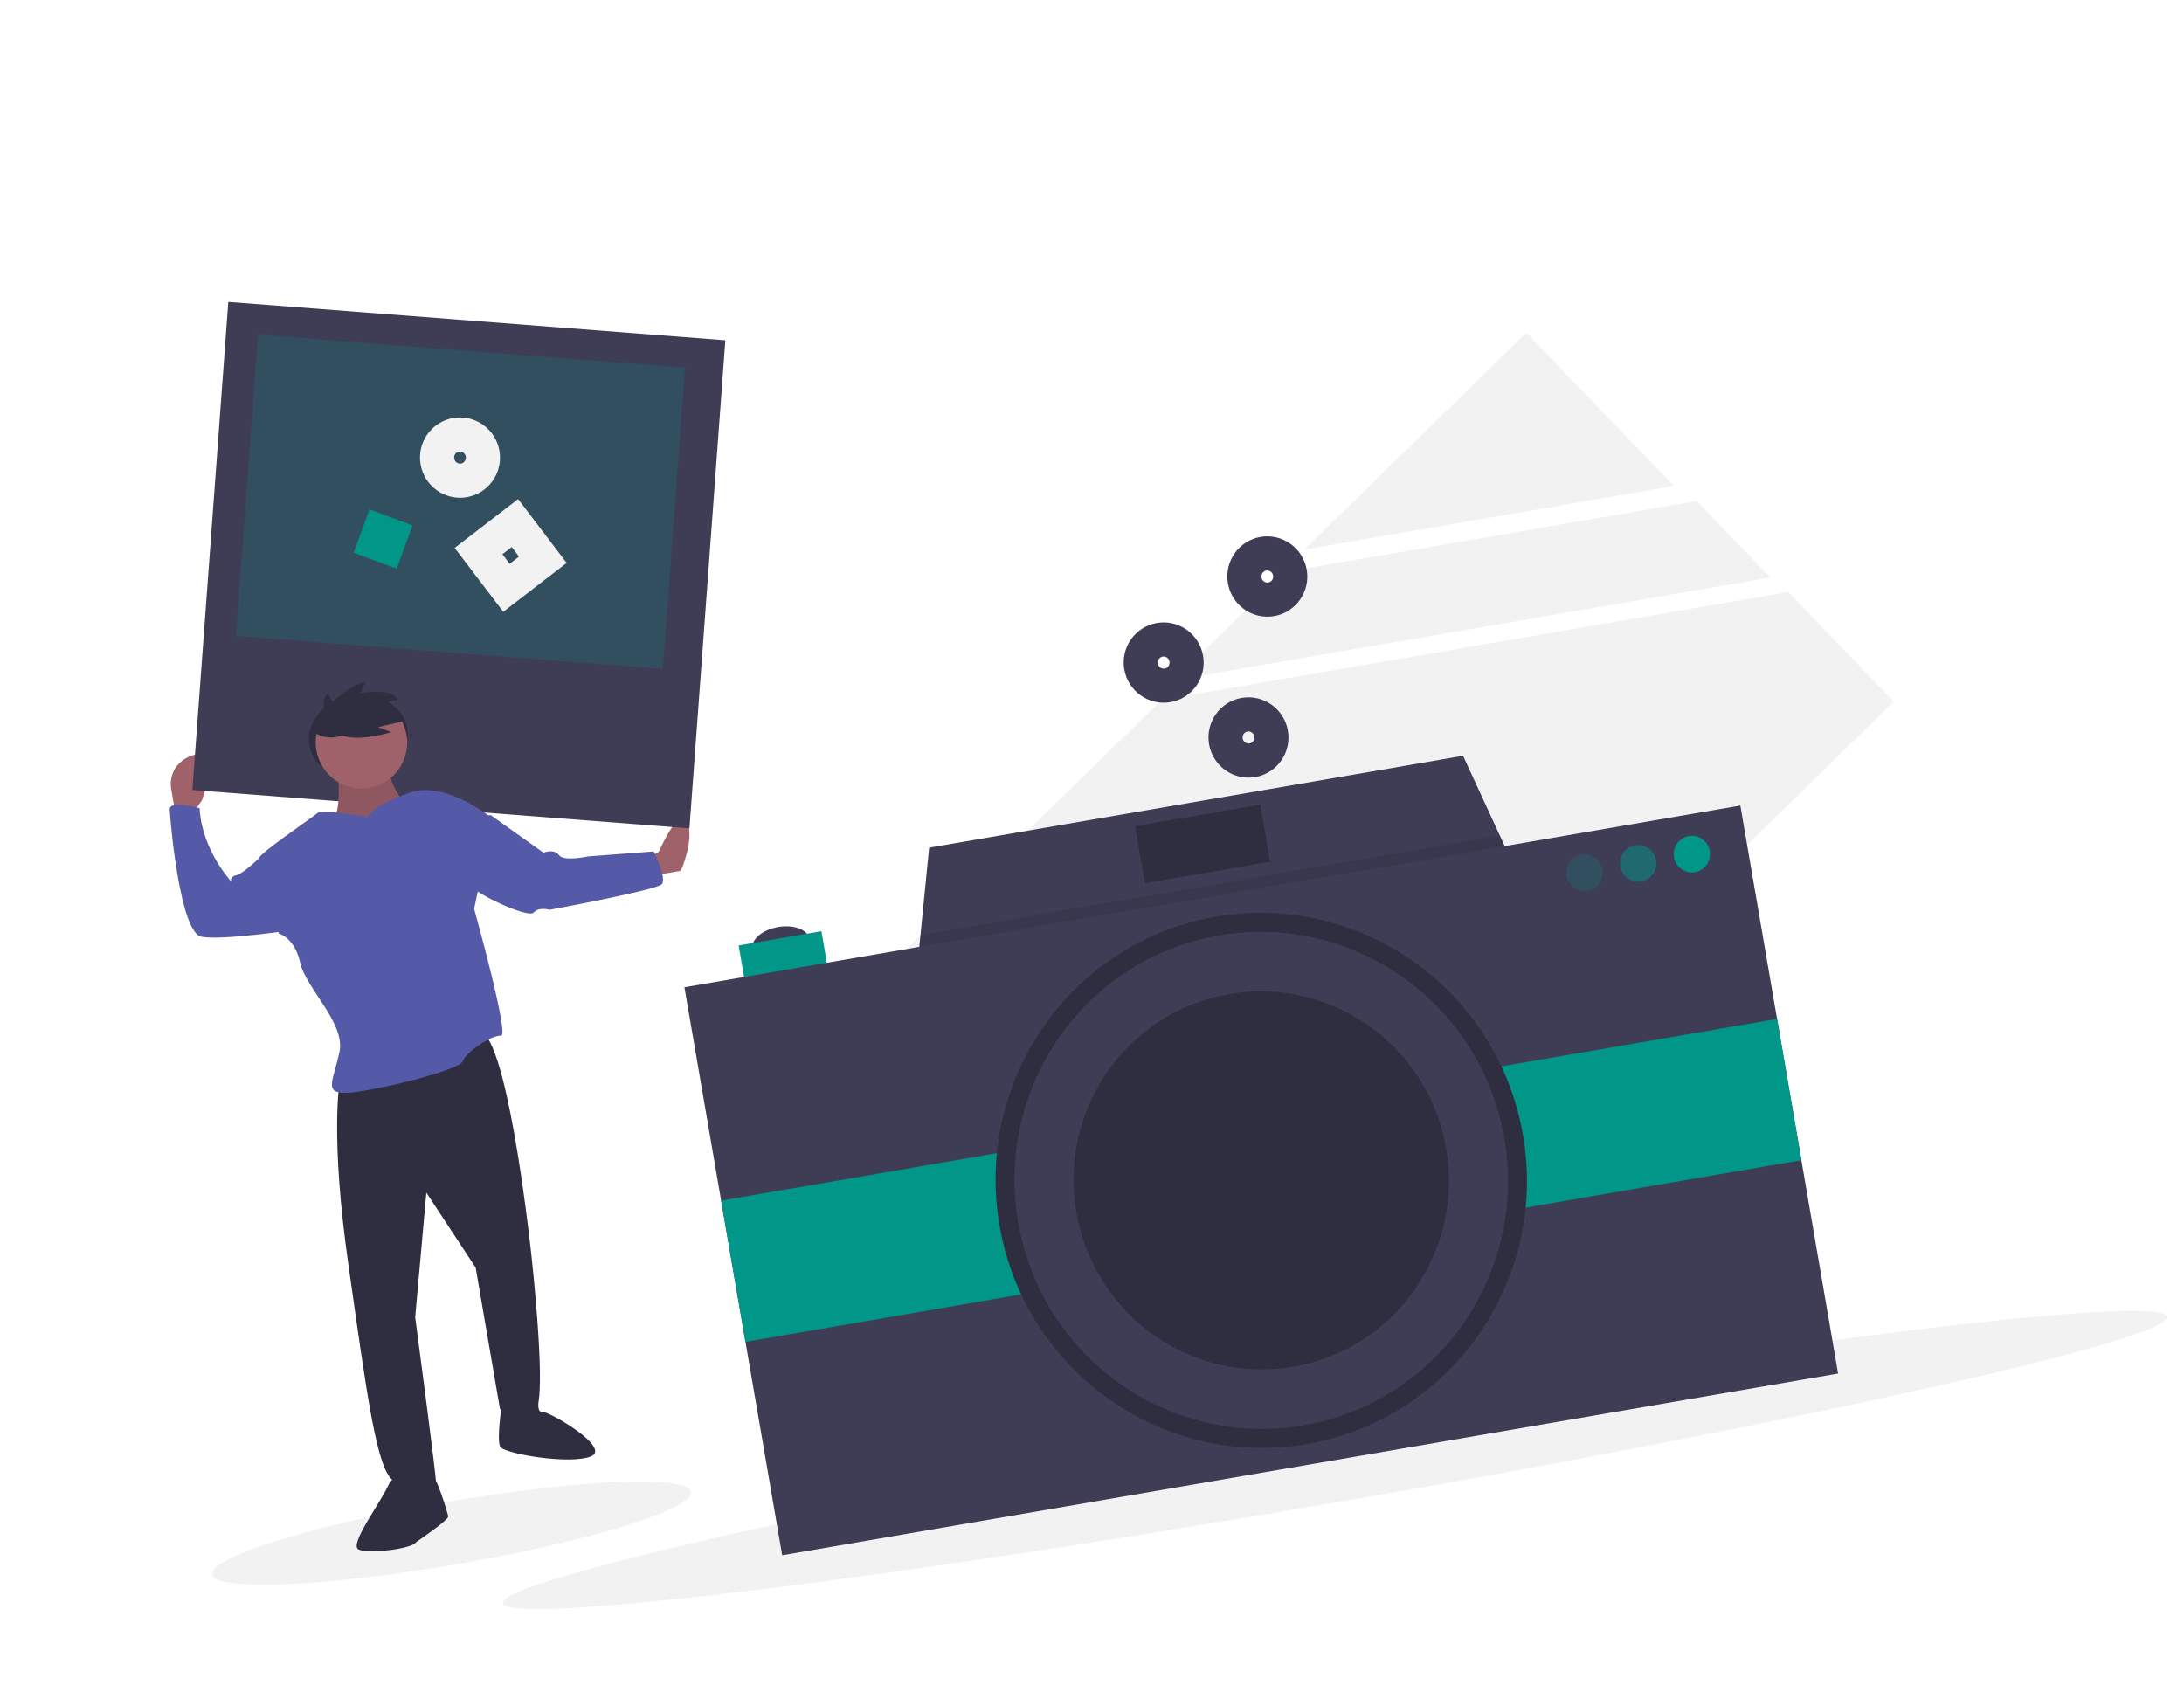 <svg width="128" height="100" viewBox="0 0 128 100" fill="none" xmlns="http://www.w3.org/2000/svg">
<g clip-path="url(#clip0)">
<path d="M89.456 19.502L76.445 32.209L98.102 28.481L89.456 19.502Z" fill="#F2F2F2"/>
<path d="M99.441 29.369L75.283 33.527L68.791 39.867L103.755 33.849L99.441 29.369Z" fill="#F2F2F2"/>
<path d="M68.086 41.018L47.51 61.113L68.357 82.762L110.992 41.125L104.804 34.699L68.086 41.018Z" fill="#F2F2F2"/>
<path d="M78.646 88C105.577 83.365 127.222 78.521 126.991 77.181C126.76 75.841 104.742 78.512 77.811 83.147C50.88 87.782 29.235 92.626 29.466 93.966C29.697 95.306 51.715 92.635 78.646 88Z" fill="#F2F2F2"/>
<path d="M26.779 91.681C34.526 90.347 40.666 88.452 40.493 87.447C40.32 86.442 33.9 86.708 26.153 88.041C18.406 89.374 12.266 91.27 12.439 92.275C12.612 93.28 19.032 93.014 26.779 91.681Z" fill="#F2F2F2"/>
<path d="M45.936 56.274C46.853 56.116 47.522 55.554 47.43 55.019C47.338 54.484 46.52 54.178 45.602 54.336C44.685 54.494 44.016 55.056 44.108 55.591C44.2 56.126 45.019 56.432 45.936 56.274Z" fill="#3F3D56"/>
<path d="M90.629 54.884L53.305 61.308L53.65 57.821L53.947 54.804L54.454 49.684L85.747 44.298L87.897 48.961L89.369 52.154L90.629 54.884Z" fill="#3F3D56"/>
<path opacity="0.1" d="M89.37 52.154L53.73 58.288L53.65 57.821L53.947 54.804L87.897 48.961L89.37 52.154Z" fill="black"/>
<path d="M48.142 54.58L43.29 55.414L43.942 59.202L48.794 58.367L48.142 54.58Z" fill="#009688"/>
<path d="M101.998 47.215L40.112 57.866L45.842 91.158L107.728 80.507L101.998 47.215Z" fill="#3F3D56"/>
<path d="M104.151 59.721L42.265 70.372L43.69 78.651L105.576 68L104.151 59.721Z" fill="#009688"/>
<path d="M76.581 84.643C85.053 83.185 90.73 75.083 89.261 66.546C87.791 58.009 79.732 52.271 71.26 53.729C62.788 55.187 57.111 63.29 58.58 71.826C60.049 80.363 68.108 86.101 76.581 84.643Z" fill="#2F2E41"/>
<path d="M76.391 83.542C84.26 82.188 89.533 74.663 88.168 66.734C86.803 58.805 79.318 53.476 71.45 54.83C63.581 56.184 58.308 63.71 59.672 71.638C61.037 79.567 68.522 84.897 76.391 83.542Z" fill="#3F3D56"/>
<path d="M75.8 80.107C81.786 79.077 85.797 73.352 84.759 67.321C83.721 61.289 78.027 57.235 72.041 58.265C66.055 59.295 62.043 65.02 63.081 71.052C64.12 77.083 69.814 81.138 75.8 80.107Z" fill="#2F2E41"/>
<path opacity="0.2" d="M93.047 52.201C93.626 52.101 94.014 51.547 93.914 50.964C93.813 50.38 93.262 49.988 92.683 50.087C92.104 50.187 91.716 50.741 91.816 51.325C91.916 51.908 92.468 52.301 93.047 52.201Z" fill="#009688"/>
<path opacity="0.5" d="M96.194 51.66C96.773 51.56 97.161 51.006 97.061 50.422C96.96 49.838 96.409 49.446 95.83 49.546C95.25 49.645 94.862 50.199 94.963 50.783C95.063 51.367 95.614 51.759 96.194 51.66Z" fill="#009688"/>
<path d="M99.34 51.118C99.92 51.018 100.308 50.464 100.207 49.88C100.107 49.297 99.556 48.904 98.977 49.004C98.397 49.104 98.009 49.658 98.109 50.242C98.21 50.825 98.761 51.218 99.34 51.118Z" fill="#009688"/>
<path d="M73.864 47.16L66.522 48.423L67.098 51.77L74.44 50.507L73.864 47.16Z" fill="#2F2E41"/>
<path d="M11.306 47.662L11.838 46.904C11.838 46.904 12.985 43.742 11.379 44.241C9.774 44.74 10.022 46.179 10.022 46.179L10.306 47.834L11.306 47.662Z" fill="#9F616A"/>
<path d="M38.004 50.254L38.609 49.928C38.609 49.928 39.877 47.042 40.29 48.156C40.702 49.271 39.904 51.038 39.904 51.038L38.19 51.333L38.004 50.254Z" fill="#9F616A"/>
<path d="M42.511 19.945L13.38 17.697L11.275 46.303L40.406 48.552L42.511 19.945Z" fill="#3F3D56"/>
<path opacity="0.2" d="M40.147 21.551L15.129 19.62L13.83 37.273L38.848 39.204L40.147 21.551Z" fill="#009688"/>
<path d="M21.411 45.589C22.998 45.316 24.099 44.016 23.869 42.684C23.64 41.353 22.168 40.495 20.581 40.768C18.994 41.041 17.893 42.342 18.122 43.673C18.352 45.005 19.824 45.862 21.411 45.589Z" fill="#2F2E41"/>
<path d="M19.905 63.445C19.905 63.445 19.342 66.58 20.416 74.101C21.49 81.622 22.08 86.336 23.12 86.824C24.16 87.312 25.492 86.934 25.539 86.778C25.586 86.622 24.333 77.206 24.333 77.206L24.988 69.906L27.877 74.299L29.301 82.574C29.301 82.574 31.12 83.743 31.527 82.265C31.935 80.787 31.162 73.733 31.162 73.733C31.162 73.733 29.904 61.725 28.299 60.519C26.695 59.313 19.905 63.445 19.905 63.445Z" fill="#2F2E41"/>
<path d="M24.12 86.652C24.12 86.652 23.211 86.067 22.729 87.114C22.247 88.16 20.451 90.543 21.013 90.817C21.575 91.091 24.171 90.792 24.395 90.383C24.395 90.383 26.305 89.091 26.268 88.876C26.23 88.66 25.536 86.334 25.263 86.455C24.989 86.576 24.303 87.287 24.12 86.652Z" fill="#2F2E41"/>
<path d="M30.227 81.97L31.611 81.732C31.611 81.732 31.4 82.806 31.757 82.744C32.114 82.683 35.87 84.852 34.634 85.361C33.398 85.87 29.533 85.202 29.316 84.794C29.098 84.387 29.407 82.334 29.407 82.334L30.338 82.618L30.227 81.97Z" fill="#2F2E41"/>
<path d="M19.799 45.311C19.799 45.311 20.078 47.782 19.401 48.121C18.724 48.46 22.107 50.174 22.107 50.174L23.707 47.084C23.707 47.084 22.686 45.851 22.799 44.795C22.911 43.738 19.799 45.311 19.799 45.311Z" fill="#9F616A"/>
<path opacity="0.1" d="M19.799 45.311C19.799 45.311 20.078 47.782 19.401 48.121C18.724 48.46 22.107 50.174 22.107 50.174L23.707 47.084C23.707 47.084 22.686 45.851 22.799 44.795C22.911 43.738 19.799 45.311 19.799 45.311Z" fill="black"/>
<path d="M21.568 47.896C21.568 47.896 18.907 47.391 18.587 47.668C18.267 47.946 15.171 50.035 15.149 50.335C15.127 50.635 16.345 54.723 16.345 54.723C16.345 54.723 17.264 54.935 17.596 56.434C17.927 57.933 20.264 59.975 19.894 61.669C19.524 63.363 18.98 64.049 20.231 64.056C21.482 64.063 26.92 62.757 27.119 62.204C27.318 61.651 28.836 60.649 29.361 60.707C29.886 60.764 27.787 53.272 27.787 53.272L28.03 52.119L28.777 47.915C28.777 47.915 26.214 45.837 24.18 46.41C24.18 46.41 21.944 47.091 21.568 47.896Z" fill="#555AA8"/>
<path d="M16.257 50.366L15.149 50.335C15.149 50.335 14.201 51.239 13.844 51.3C13.487 51.362 13.537 51.65 13.537 51.65C13.537 51.65 11.821 49.796 11.698 47.372C11.698 47.372 9.919 46.863 9.947 47.451C9.974 48.039 10.53 54.686 11.818 54.909C13.107 55.132 17.261 54.491 17.261 54.491L16.257 50.366Z" fill="#555AA8"/>
<path d="M27.753 47.943L28.752 47.771L31.853 49.979C31.853 49.979 32.471 49.724 32.76 50.119C33.048 50.514 34.464 50.196 34.464 50.196L38.311 49.905C38.311 49.905 39.096 51.474 38.788 51.823C38.481 52.172 32.209 53.326 32.209 53.326C32.209 53.326 31.588 53.136 31.28 53.486C30.973 53.835 28.092 52.478 27.72 52.024C27.347 51.569 27.753 47.943 27.753 47.943Z" fill="#555AA8"/>
<path d="M21.64 46.18C23.099 45.929 24.077 44.533 23.824 43.062C23.571 41.592 22.183 40.603 20.724 40.855C19.264 41.106 18.286 42.502 18.539 43.972C18.792 45.443 20.181 46.431 21.64 46.18Z" fill="#9F616A"/>
<path d="M19.277 42.251C19.277 42.251 18.621 41.144 19.21 40.644L19.481 41.137C19.481 41.137 20.958 39.851 21.427 40.005L21.114 40.621C21.114 40.621 23.035 40.291 23.3 41.019L22.626 41.158C22.626 41.158 23.431 41.512 23.587 42.282L22.156 42.622L22.927 42.912C22.927 42.912 20.369 43.727 19.556 42.789L19.277 42.251Z" fill="#2F2E41"/>
<path d="M18.395 42.922C18.395 42.922 19.292 43.549 20.218 43.004C21.145 42.459 19.918 41.257 19.918 41.257L19.2 41.038L18.395 42.922Z" fill="#2F2E41"/>
<path d="M30.178 30.658L28.045 32.301L29.682 34.453L31.814 32.81L30.178 30.658Z" stroke="#F2F2F2" stroke-width="2" stroke-miterlimit="10"/>
<path d="M24.175 30.795L21.652 29.855L20.725 32.394L23.249 33.334L24.175 30.795Z" fill="#009688"/>
<path d="M73.401 44.56C74.132 44.434 74.622 43.734 74.496 42.997C74.369 42.26 73.673 41.765 72.942 41.891C72.21 42.017 71.72 42.716 71.847 43.453C71.974 44.19 72.669 44.686 73.401 44.56Z" stroke="#3F3D56" stroke-width="2" stroke-miterlimit="10"/>
<path d="M68.43 40.169C69.162 40.043 69.652 39.344 69.525 38.607C69.398 37.87 68.702 37.374 67.971 37.5C67.239 37.626 66.749 38.325 66.876 39.062C67.003 39.8 67.699 40.295 68.43 40.169Z" stroke="#3F3D56" stroke-width="2" stroke-miterlimit="10"/>
<path d="M74.505 35.127C75.236 35.001 75.726 34.301 75.599 33.564C75.472 32.827 74.777 32.332 74.045 32.458C73.314 32.583 72.824 33.283 72.951 34.02C73.077 34.757 73.773 35.252 74.505 35.127Z" stroke="#3F3D56" stroke-width="2" stroke-miterlimit="10"/>
<path d="M27.189 28.156C27.92 28.03 28.41 27.33 28.284 26.593C28.157 25.856 27.461 25.361 26.73 25.487C25.998 25.613 25.508 26.312 25.635 27.049C25.762 27.786 26.457 28.282 27.189 28.156Z" stroke="#F2F2F2" stroke-width="2" stroke-miterlimit="10"/>
</g>
<defs>
<clipPath id="clip0">
<rect y="20" width="115.452" height="80.355" transform="rotate(-9.766 0 20)" fill="white"/>
</clipPath>
</defs>
</svg>
